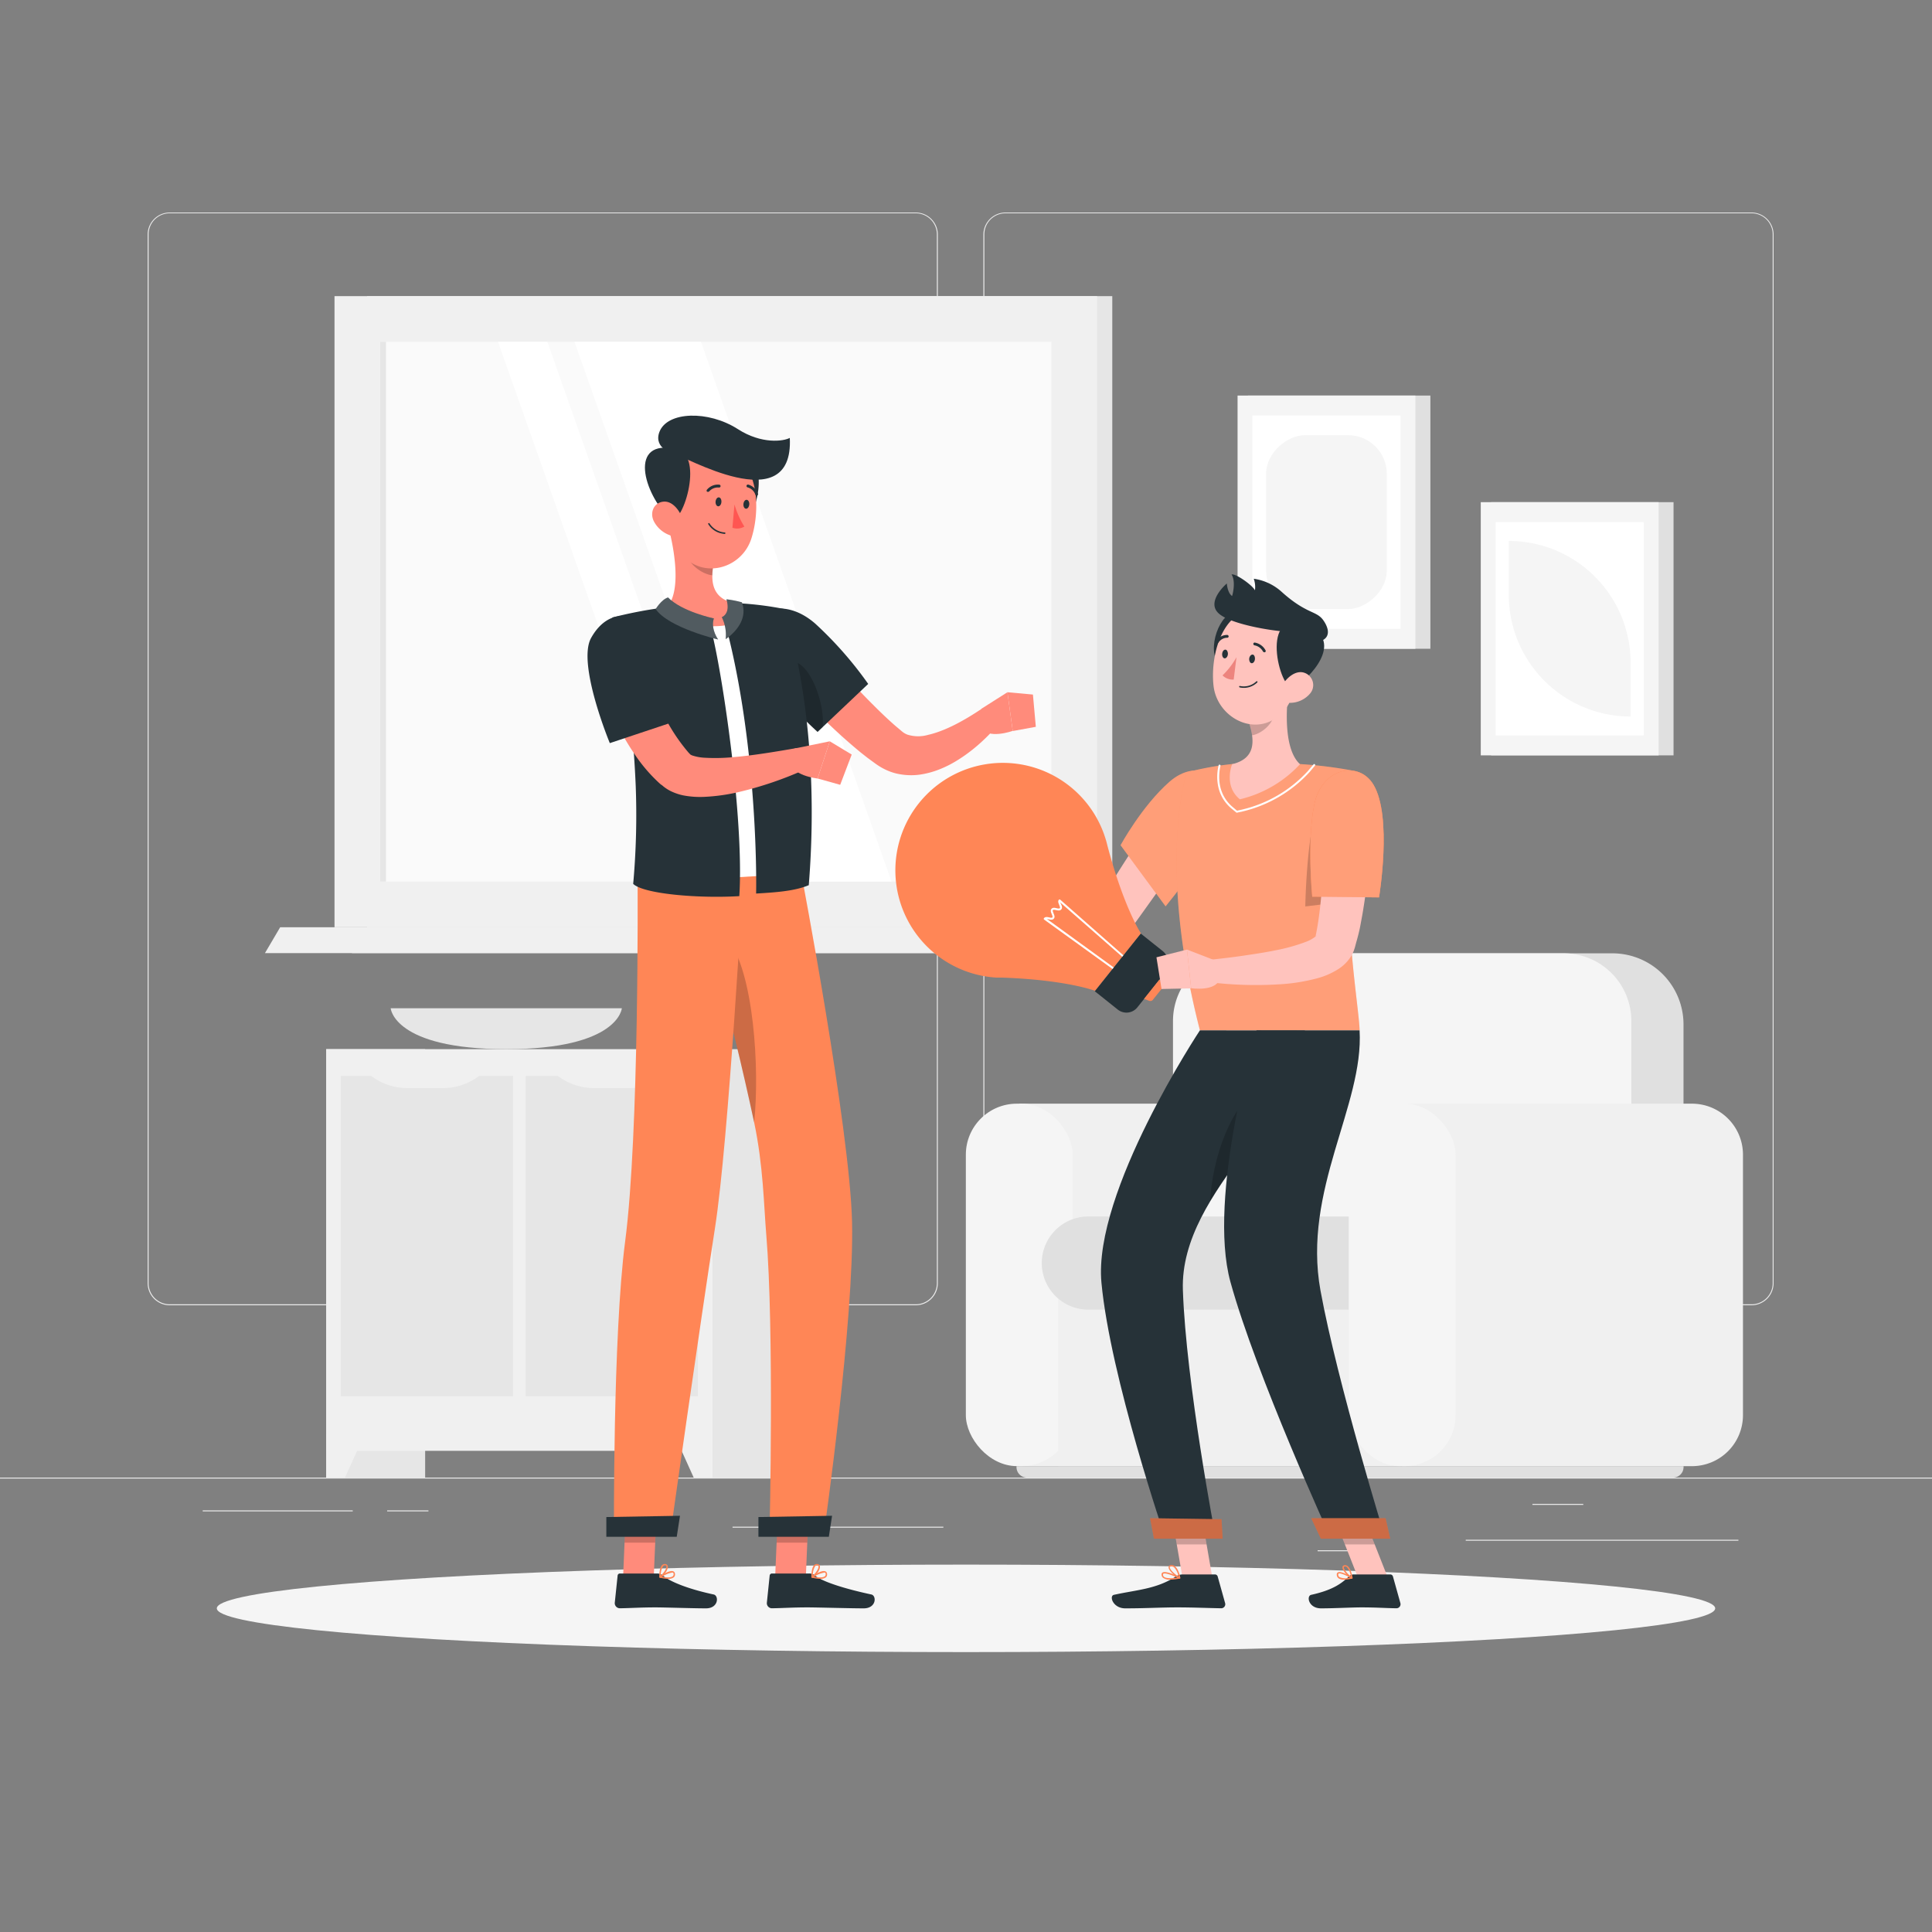 <svg xmlns="http://www.w3.org/2000/svg" viewBox="0 0 500 500"><rect x="0" y="0" width="500" height="500" fill="#808080" stroke="none"/><g id="freepik--background-complete--inject-71"><rect y="382.4" width="500" height="0.25" style="fill:#ebebeb"></rect><path d="M237,337.8H43.91a5.71,5.71,0,0,1-5.7-5.71V60.66A5.71,5.71,0,0,1,43.91,55H237a5.71,5.71,0,0,1,5.71,5.71V332.09A5.71,5.71,0,0,1,237,337.8ZM43.91,55.2a5.46,5.46,0,0,0-5.45,5.46V332.09a5.46,5.46,0,0,0,5.45,5.46H237a5.47,5.47,0,0,0,5.46-5.46V60.66A5.47,5.47,0,0,0,237,55.2Z" style="fill:#ebebeb"></path><path d="M453.31,337.8H260.21a5.72,5.72,0,0,1-5.71-5.71V60.66A5.72,5.72,0,0,1,260.21,55h193.1A5.71,5.71,0,0,1,459,60.66V332.09A5.71,5.71,0,0,1,453.31,337.8ZM260.21,55.2a5.47,5.47,0,0,0-5.46,5.46V332.09a5.47,5.47,0,0,0,5.46,5.46h193.1a5.47,5.47,0,0,0,5.46-5.46V60.66a5.47,5.47,0,0,0-5.46-5.46Z" style="fill:#ebebeb"></path><rect x="379.33" y="398.49" width="70.57" height="0.25" style="fill:#ebebeb"></rect><rect x="341" y="401.21" width="15.03" height="0.25" style="fill:#ebebeb"></rect><rect x="396.59" y="389.21" width="13.16" height="0.25" style="fill:#ebebeb"></rect><rect x="52.46" y="390.89" width="38.83" height="0.25" style="fill:#ebebeb"></rect><rect x="100.19" y="390.89" width="10.69" height="0.25" style="fill:#ebebeb"></rect><rect x="189.58" y="395.11" width="54.56" height="0.25" style="fill:#ebebeb"></rect><rect x="95.01" y="76.64" width="192.86" height="163.33" transform="translate(382.87 316.61) rotate(180)" style="fill:#e6e6e6"></rect><rect x="86.57" y="76.64" width="197.35" height="163.33" transform="translate(370.49 316.61) rotate(180)" style="fill:#f0f0f0"></rect><polygon points="95.01 239.97 287.87 239.97 287.87 246.66 91.07 246.66 95.01 239.97" style="fill:#e6e6e6"></polygon><polygon points="72.51 239.97 269.86 239.97 265.92 246.66 68.57 246.66 72.51 239.97" style="fill:#f0f0f0"></polygon><rect x="115.4" y="71.44" width="139.7" height="173.72" transform="translate(343.55 -26.94) rotate(90)" style="fill:#fafafa"></rect><polygon points="230.72 228.15 181.41 88.45 148.68 88.45 197.99 228.15 230.72 228.15" style="fill:#fff"></polygon><polygon points="190.96 228.15 141.65 88.45 128.89 88.45 178.19 228.15 190.96 228.15" style="fill:#fff"></polygon><rect x="29.28" y="157.55" width="139.7" height="1.5" transform="translate(257.44 59.17) rotate(90)" style="fill:#e6e6e6"></rect><path d="M263.78,285.63h75a13.2,13.2,0,0,1,13.2,13.2v67.41a13.2,13.2,0,0,1-13.2,13.2h-75a0,0,0,0,1,0,0v-93.8a0,0,0,0,1,0,0Z" style="fill:#f0f0f0"></path><rect x="249.96" y="285.63" width="27.64" height="93.8" rx="13.2" style="fill:#f5f5f5"></rect><rect x="273.83" y="320.23" width="88.62" height="59.2" transform="translate(636.28 699.67) rotate(180)" style="fill:#f0f0f0"></rect><path d="M265.79,379.44H433a2.71,2.71,0,0,1,2.71,2.71v.25a0,0,0,0,1,0,0H263.08a0,0,0,0,1,0,0v-.25A2.71,2.71,0,0,1,265.79,379.44Z" transform="translate(698.78 761.84) rotate(180)" style="fill:#e0e0e0"></path><path d="M317.08,246.71H435.7a0,0,0,0,1,0,0v68.5a18.4,18.4,0,0,1-18.4,18.4H335.49a18.4,18.4,0,0,1-18.4-18.4v-68.5a0,0,0,0,1,0,0Z" transform="translate(752.78 580.33) rotate(180)" style="fill:#e0e0e0"></path><path d="M303.57,246.71H422.19a0,0,0,0,1,0,0V316.1a17.52,17.52,0,0,1-17.52,17.52H321.09a17.52,17.52,0,0,1-17.52-17.52V246.71A0,0,0,0,1,303.57,246.71Z" transform="translate(725.76 580.33) rotate(180)" style="fill:#f5f5f5"></path><path d="M277.94,314.83h68.26a12.06,12.06,0,0,1,12.06,12.06v0a12.06,12.06,0,0,1-12.06,12.06H277.94a8.31,8.31,0,0,1-8.31-8.31v-7.49A8.31,8.31,0,0,1,277.94,314.83Z" transform="translate(627.87 653.77) rotate(180)" style="fill:#e0e0e0"></path><path d="M362.88,285.63h75a13.2,13.2,0,0,1,13.2,13.2v67.41a13.2,13.2,0,0,1-13.2,13.2h-75a0,0,0,0,1,0,0v-93.8A0,0,0,0,1,362.88,285.63Z" style="fill:#f0f0f0"></path><rect x="349.06" y="285.63" width="27.64" height="93.8" rx="13.2" style="fill:#f5f5f5"></rect><rect x="385.9" y="129.97" width="47.22" height="65.53" transform="translate(819.01 325.46) rotate(180)" style="fill:#e0e0e0"></rect><rect x="383.21" y="129.97" width="46.03" height="65.53" transform="translate(812.46 325.46) rotate(180)" style="fill:#f5f5f5"></rect><rect x="378.63" y="143.57" width="55.2" height="38.32" transform="translate(243.5 568.96) rotate(-90)" style="fill:#fff"></rect><path d="M422,171.55v13.89h0a31.53,31.53,0,0,1-31.53-31.53V140h0A31.53,31.53,0,0,1,422,171.55Z" style="fill:#f5f5f5"></path><rect x="322.96" y="102.36" width="47.22" height="65.53" transform="translate(693.14 270.26) rotate(180)" style="fill:#e0e0e0"></rect><rect x="320.28" y="102.36" width="46.03" height="65.53" transform="translate(686.59 270.26) rotate(180)" style="fill:#f5f5f5"></rect><rect x="315.69" y="115.97" width="55.2" height="38.32" transform="translate(208.16 478.42) rotate(-90)" style="fill:#fff"></rect><rect x="320.79" y="119.51" width="45" height="31.23" rx="10" transform="translate(208.16 478.42) rotate(-90)" style="fill:#f5f5f5"></rect><rect x="84.42" y="271.52" width="25.61" height="110.88" transform="translate(194.45 653.92) rotate(180)" style="fill:#e6e6e6"></rect><polygon points="89.28 382.4 84.42 382.4 84.42 371.11 94.39 371.11 89.28 382.4" style="fill:#f0f0f0"></polygon><rect x="180.15" y="271.52" width="25.61" height="110.88" transform="translate(385.92 653.92) rotate(180)" style="fill:#e6e6e6"></rect><rect x="84.42" y="271.52" width="99.98" height="103.95" transform="translate(268.82 646.99) rotate(180)" style="fill:#f0f0f0"></rect><rect x="69.03" y="297.6" width="82.92" height="44.58" transform="translate(-209.41 430.38) rotate(-90)" style="fill:#e6e6e6"></rect><rect x="116.87" y="297.6" width="82.92" height="44.58" transform="translate(-161.56 478.23) rotate(-90)" style="fill:#e6e6e6"></rect><path d="M153.92,281.6h8.82A15.6,15.6,0,0,0,172.87,278H143.79A15.62,15.62,0,0,0,153.92,281.6Z" style="fill:#f0f0f0"></path><path d="M105.62,281.6h8.82A15.58,15.58,0,0,0,124.57,278H95.5A15.57,15.57,0,0,0,105.62,281.6Z" style="fill:#f0f0f0"></path><polygon points="179.53 382.4 184.4 382.4 184.4 371.11 174.43 371.11 179.53 382.4" style="fill:#f0f0f0"></polygon><path d="M160.93,260.94s-.76,10.58-29.91,10.58-29.91-10.58-29.91-10.58Z" style="fill:#e6e6e6"></path></g><g id="freepik--Shadow--inject-71"><ellipse id="freepik--path--inject-71" cx="250" cy="416.24" rx="193.89" ry="11.32" style="fill:#f5f5f5"></ellipse></g><g id="freepik--character-2--inject-71"><polygon points="313.76 408.35 306.04 408.35 302.95 390.46 310.67 390.46 313.76 408.35" style="fill:#ffc3bd"></polygon><polygon points="359.19 408.35 351.47 408.35 344.41 390.46 352.13 390.46 359.19 408.35" style="fill:#ffc3bd"></polygon><path d="M350.38,407.46h9.42a.73.73,0,0,1,.69.52l1.92,6.87a1.06,1.06,0,0,1-1.05,1.37c-3-.05-5.25-.23-9.07-.23-2.35,0-7.17.25-10.41.25s-3.85-3.21-2.54-3.5c5.87-1.3,8-3.1,9.82-4.81A1.74,1.74,0,0,1,350.38,407.46Z" style="fill:#263238"></path><path d="M306,407.46h8.44a.74.74,0,0,1,.69.52l1.92,6.87a1.05,1.05,0,0,1-1,1.37c-3.05-.05-7.45-.23-11.28-.23-4.47,0-8.32.25-13.56.25-3.17,0-4.24-3.21-2.93-3.5,6-1.32,10.89-1.46,15.93-4.68A3.38,3.38,0,0,1,306,407.46Z" style="fill:#263238"></path><path d="M313.46,211.12c-2.82,4.09-5.71,8.18-8.6,12.24l-8.69,12.15-2.15,3-.57.81c-.24.34-.51.69-.8,1a12.88,12.88,0,0,1-2.23,2.18,9.77,9.77,0,0,1-1.74,1.05,7.74,7.74,0,0,1-2.41.7,7.3,7.3,0,0,1-2.72-.15,7.92,7.92,0,0,1-2.22-.91,9.82,9.82,0,0,1-2.6-2.34,16.25,16.25,0,0,1-1.44-2.22,25.23,25.23,0,0,1-1.72-4.13,40.29,40.29,0,0,1-1.06-4c-.3-1.31-.52-2.62-.7-3.93s-.33-2.59-.41-4l5.68-1.15,1.35,3.34c.47,1.12,1,2.21,1.45,3.29s1,2.11,1.55,3.08a22,22,0,0,0,1.66,2.59,5.11,5.11,0,0,0,.78.81c.21.17.39.24.25.09a2,2,0,0,0-1.32-.32c-.59.06-.81.22-.8.15a3.93,3.93,0,0,1,.35-.54c.09-.15.19-.31.29-.5l.45-.76,2-3.28c2.65-4.33,5.39-8.57,8.19-12.78s5.68-8.32,8.68-12.4Z" style="fill:#ffc3bd"></path><path d="M317.33,208.83c-.56,7.52-15.68,25.73-15.68,25.73L290,218.74s5.51-10.15,12.66-16.42S318,200.58,317.33,208.83Z" style="fill:#FF8656"></path><path d="M317.33,208.83c-.56,7.52-15.68,25.73-15.68,25.73L290,218.74s5.51-10.15,12.66-16.42S318,200.58,317.33,208.83Z" style="fill:#fff;opacity:0.2"></path><path d="M279.85,226.14l-1.4-9.89L271,223s.9,5.7,6.4,5.48Z" style="fill:#ffc3bd"></path><polygon points="273.52 210.51 268.28 215.69 271 222.95 278.45 216.25 273.52 210.51" style="fill:#ffc3bd"></polygon><polygon points="302.95 390.47 304.54 399.69 312.27 399.69 310.68 390.47 302.95 390.47" style="opacity:0.2"></polygon><polygon points="352.14 390.47 344.41 390.47 348.05 399.69 355.78 399.69 352.14 390.47" style="opacity:0.2"></polygon><path d="M307.12,199.89s-7.76,23.32,3.42,66.76h41.32c-.09-6.34-5.87-37.28-1.49-67.16a110.76,110.76,0,0,0-13.93-1.75,153.41,153.41,0,0,0-17.56,0A74.87,74.87,0,0,0,307.12,199.89Z" style="fill:#FF8656"></path><path d="M307.12,199.89s-7.76,23.32,3.42,66.76h41.32c-.09-6.34-5.87-37.28-1.49-67.16a110.76,110.76,0,0,0-13.93-1.75,153.41,153.41,0,0,0-17.56,0A74.87,74.87,0,0,0,307.12,199.89Z" style="fill:#fff;opacity:0.2"></path><path d="M350.37,199.49l-.18,0c-4.12-.59-8.13,4.19-9.77,10.62-2.39,9.36-2.61,24.48-2.61,24.48l11.12-1.35A183,183,0,0,1,350.37,199.49Z" style="opacity:0.2"></path><path d="M355.47,203.11c4.92,8.29,1.42,29.13,1.42,29.13l-17.29-.18s-1.38-14.18.49-23.66C342,198.6,351.69,196.72,355.47,203.11Z" style="fill:#FF8656"></path><path d="M320.11,210.33a.27.27,0,0,1-.16-.06l-1.12-.92c-4.79-3.91-3.86-9.62-3.46-11.27a.25.25,0,0,1,.3-.19.26.26,0,0,1,.19.31c-.39,1.58-1.28,7,3.28,10.76l1,.85,1.3-.29a33.53,33.53,0,0,0,17.06-10l1.43-1.7a.25.25,0,1,1,.38.33l-1.42,1.69A34.14,34.14,0,0,1,321.59,210l-1.42.31Z" style="fill:#fff"></path><path d="M333.55,178c-.78,5.65-1.28,16,2.89,19.77a30.86,30.86,0,0,1-15.56,9.09c-4.33-3.54-2-9.09-2-9.09,6.21-1.5,5.78-6.18,4.43-10.57Z" style="fill:#ffc3bd"></path><path d="M329.38,181.72l-6.07,5.45a17.78,17.78,0,0,1,.72,3.12c2.39-.35,5.54-3,5.65-5.52A8.49,8.49,0,0,0,329.38,181.72Z" style="opacity:0.2"></path><path d="M319.13,158.54c-4,.9-7.33,11-2.8,14.3S326.66,156.84,319.13,158.54Z" style="fill:#263238"></path><path d="M336.57,170.62c-1.41,7.45-1.84,11.9-6.17,15.07-6.5,4.76-15.46-.38-16.34-8.22-.79-7.06,1.64-18,9.46-19.69A11.1,11.1,0,0,1,336.57,170.62Z" style="fill:#ffc3bd"></path><path d="M335.12,177.9c-3.55,2.47-9.54-20.24,2.21-16.37C347.68,164.93,340.86,173.92,335.12,177.9Z" style="fill:#263238"></path><path d="M332.64,163.42c-2.68-.06-14.47-1.78-17.44-4.86s2.3-7.56,2.3-7.56.14,2.42,1.36,3.25c.25-.69.95-3.92-.14-5.58,1.09-.31,5.56,2.91,6.06,4.11a6.43,6.43,0,0,0-.31-3,13.56,13.56,0,0,1,7.31,3.47c6.58,5.89,9,4.67,10.83,7.47,1.75,2.64,1.5,5.08-2.25,5.49C338.44,166.46,334,163.44,332.64,163.42Z" style="fill:#263238"></path><path d="M339,179.54a6.81,6.81,0,0,1-4.91,2.35c-2.55.09-3.37-2.33-2.28-4.43,1-1.89,3.48-4.21,5.86-3.31A3.36,3.36,0,0,1,339,179.54Z" style="fill:#ffc3bd"></path><path d="M310.54,266.65s-27.69,41.74-25.49,65.29c2.3,24.51,16.49,66,16.49,66h13.08s-7.68-40-8.49-64.09c-.89-26.23,32.74-46.92,31.57-67.16Z" style="fill:#263238"></path><path d="M327.08,280.33c-8.7,5.49-13.25,19.3-13.93,30.59,6.23-10.48,15.11-20.17,20.31-29.51C332.23,279.28,330.25,278.33,327.08,280.33Z" style="opacity:0.2"></path><path d="M325.2,266.65s-12.85,43-6.76,65.13c6.68,24.22,25.87,66.12,25.87,66.12h14.15S346.14,358,341.74,334C337,308,353,286,351.86,266.65Z" style="fill:#263238"></path><polygon points="341.83 398.21 359.79 398.21 358.59 392.91 339.34 392.91 341.83 398.21" style="fill:#FF8656"></polygon><polygon points="341.83 398.21 359.79 398.21 358.59 392.91 339.34 392.91 341.83 398.21" style="opacity:0.2"></polygon><polygon points="298.64 398.21 316.42 398.21 316.13 393.17 297.64 392.91 298.64 398.21" style="fill:#FF8656"></polygon><polygon points="298.64 398.21 316.42 398.21 316.13 393.17 297.64 392.91 298.64 398.21" style="opacity:0.2"></polygon><path d="M324.77,170.64c-.08.62-.47,1.05-.87,1s-.68-.63-.6-1.24.47-1,.87-1S324.84,170,324.77,170.64Z" style="fill:#263238"></path><path d="M317.77,169.38c-.08.61-.47,1.05-.87,1s-.68-.63-.6-1.25.47-1.05.87-1S317.84,168.77,317.77,169.38Z" style="fill:#263238"></path><path d="M320,170.09a20.16,20.16,0,0,1-3.61,4.7,3.78,3.78,0,0,0,2.89,1.09Z" style="fill:#ed847e"></path><path d="M320.83,177.9a5,5,0,0,0,4.56-1.29.2.2,0,0,0,0-.26.19.19,0,0,0-.26,0,4.71,4.71,0,0,1-4.24,1.18.16.16,0,0,0-.2.14A.21.21,0,0,0,320.83,177.9Z" style="fill:#263238"></path><path d="M327.16,168.79a.29.29,0,0,0,.22,0,.35.35,0,0,0,.14-.49,3.88,3.88,0,0,0-2.78-2,.33.33,0,0,0-.38.32.38.38,0,0,0,.34.4h0a3.12,3.12,0,0,1,2.18,1.63A.42.42,0,0,0,327.16,168.79Z" style="fill:#263238"></path><path d="M315,166.45a.35.35,0,0,0,.35-.15,2.7,2.7,0,0,1,2.25-1.25.35.35,0,0,0,.37-.35.39.39,0,0,0-.37-.38,3.41,3.41,0,0,0-2.87,1.55.38.38,0,0,0,.11.51A.33.33,0,0,0,315,166.45Z" style="fill:#263238"></path><path d="M354.71,207.25a171.81,171.81,0,0,1-.68,18.32c-.28,3.05-.62,6.1-1.13,9.17-.22,1.53-.53,3.08-.81,4.62s-.68,3.1-1.14,4.67l-.31,1.18-.08.24-.11.34a4.47,4.47,0,0,1-.25.64,8.1,8.1,0,0,1-.62,1.17,10.57,10.57,0,0,1-3,3.05,19.24,19.24,0,0,1-5.46,2.47,48.19,48.19,0,0,1-9.7,1.6A99.41,99.41,0,0,1,313,254.2l.11-5.8c2.85-.32,5.79-.64,8.66-1.07s5.72-.84,8.48-1.42a46.25,46.25,0,0,0,7.71-2.16,9,9,0,0,0,2.53-1.41c.21-.19.25-.32.1-.15l-.12.18-.05.12,0,.07v0l.2-1c.53-2.64.89-5.44,1.18-8.26s.5-5.69.66-8.57c.33-5.74.49-11.64.56-17.33Z" style="fill:#ffc3bd"></path><path d="M355.47,203.11c4.92,8.29,1.42,29.13,1.42,29.13l-17.29-.18s-1.38-14.18.49-23.66C342,198.6,351.69,196.72,355.47,203.11Z" style="fill:#FF8656"></path><path d="M355.47,203.11c4.92,8.29,1.42,29.13,1.42,29.13l-17.29-.18s-1.38-14.18.49-23.66C342,198.6,351.69,196.72,355.47,203.11Z" style="fill:#fff;opacity:0.2"></path><path d="M347.91,408.81a8.84,8.84,0,0,0,2-.28.18.18,0,0,0,.13-.15.19.19,0,0,0-.09-.18c-.29-.18-2.87-1.71-3.7-1.27a.54.54,0,0,0-.29.52,1.17,1.17,0,0,0,.44,1A2.39,2.39,0,0,0,347.91,408.81Zm1.46-.54a3.76,3.76,0,0,1-2.75-.14.77.77,0,0,1-.29-.66.24.24,0,0,1,.1-.22C346.86,407,348.32,407.69,349.37,408.27Z" style="fill:#FF8656"></path><path d="M349.87,408.53a.17.17,0,0,0,.1,0,.16.16,0,0,0,.07-.16c0-.1-.33-2.33-1.27-3.06a1,1,0,0,0-.79-.23.55.55,0,0,0-.55.47c-.12.87,1.53,2.56,2.35,3A.15.15,0,0,0,349.87,408.53Zm-1.74-3.13a.74.74,0,0,1,.43.16,4.69,4.69,0,0,1,1.05,2.42c-.83-.6-1.89-1.88-1.82-2.39,0,0,0-.15.26-.18Z" style="fill:#FF8656"></path><path d="M302.91,408.81a12.88,12.88,0,0,0,2.41-.28.17.17,0,0,0,.14-.15.2.2,0,0,0-.11-.19c-.36-.18-3.56-1.76-4.47-1.23a.54.54,0,0,0-.27.48,1.08,1.08,0,0,0,.39.89A3,3,0,0,0,302.91,408.81Zm1.78-.54c-1.68.28-3,.21-3.46-.21a.71.71,0,0,1-.25-.59.2.2,0,0,1,.1-.19C301.57,407,303.38,407.66,304.69,408.27Z" style="fill:#FF8656"></path><path d="M305.28,408.53a.2.2,0,0,0,.11,0,.18.18,0,0,0,.07-.17c0-.08-.35-2.16-1.38-3a1.41,1.41,0,0,0-1-.32c-.5.06-.63.31-.65.52-.09.87,1.85,2.54,2.81,3Zm-2.06-3.13a1,1,0,0,1,.65.24A4.69,4.69,0,0,1,305,408c-1-.57-2.32-1.88-2.27-2.41,0,0,0-.17.35-.2Z" style="fill:#FF8656"></path><path d="M286.23,217.46h0A27.81,27.81,0,1,0,257.87,253h.05c.47,0,.94,0,1.41,0,16.7.59,24.08,3.42,24.08,3.42l5.93-7.43,5.93-7.44s-4.39-6.56-8.67-22.71c-.11-.46-.23-.91-.36-1.37A.43.43,0,0,1,286.23,217.46Z" style="fill:#FF8656"></path><path d="M293.62,250.09l0,0a.25.25,0,0,1-.36,0l-18.86-16.54a4.08,4.08,0,0,0,.18.43c.19.41.43.93.1,1.35s-.9.3-1.34.21-.71-.14-.84,0,0,.42.15.82.44.93.1,1.36-.9.3-1.34.2a3.44,3.44,0,0,0-.46-.08l20.31,14.73a.25.25,0,1,1-.25.43l-20.77-15a.27.27,0,0,1-.12-.17.25.25,0,0,1,.06-.2c.33-.42.89-.31,1.33-.21s.71.14.84,0,0-.42-.15-.82-.44-.93-.1-1.36.9-.3,1.34-.2.71.13.84,0,0-.43-.15-.83-.44-.93-.1-1.35a.25.25,0,0,1,.38,0l19.22,16.93A.25.25,0,0,1,293.62,250.09Z" style="fill:#fff"></path><path d="M284.11,247H303.2a0,0,0,0,1,0,0v7.21a4,4,0,0,1-4,4H287.72a3.61,3.61,0,0,1-3.61-3.61V247a0,0,0,0,1,0,0Z" transform="translate(-86.94 324.54) rotate(-51.41)" style="fill:#263238"></path><path d="M296.08,258.5l1.29.5a.88.88,0,0,0,.95-.2l2.53-3.17a.88.88,0,0,0,0-1l-.77-1.15Z" style="fill:#FF8656"></path><path d="M314.49,248.57l-7.3-2.82,1.08,10s6.67,1,7.42-2.62Z" style="fill:#ffc3bd"></path><polygon points="299.29 247.75 300.6 255.95 308.27 255.79 307.19 245.75 299.29 247.75" style="fill:#ffc3bd"></polygon></g><g id="freepik--character-1--inject-71"><polygon points="161.26 408.14 169.19 408.14 169.97 389.76 162.03 389.76 161.26 408.14" style="fill:#ff8b7b"></polygon><path d="M170.12,407.22h-9.67a.59.59,0,0,0-.61.54l-.74,7.05a1.33,1.33,0,0,0,1.33,1.41c3.1-.05,5.35-.23,9.27-.23,2.41,0,9.71.25,13,.25s3.38-3.29,2-3.59c-6.27-1.34-11.09-3.18-13.25-4.94A2.14,2.14,0,0,0,170.12,407.22Z" style="fill:#263238"></path><polygon points="162.03 389.77 169.97 389.77 169.56 399.24 161.63 399.24 162.03 389.77" style="opacity:0.2"></polygon><path d="M187.92,160.33H183c2.07,1.7,10,47.41,7.69,69.37,4.79.3,6.45-1.37,6.45-1.37S197.22,194.11,187.92,160.33Z" style="fill:#fff"></path><polygon points="200.61 408.14 208.55 408.14 209.32 389.76 201.39 389.76 200.61 408.14" style="fill:#ff8b7b"></polygon><polygon points="201.39 389.77 209.32 389.77 208.92 399.24 200.98 399.24 201.39 389.77" style="opacity:0.2"></polygon><path d="M213.34,396l-14.17-.12s1.2-51.73-.86-76.36c-.63-7.5-.77-17.89-3.14-29.07-3-14.09-6.78-29.34-9.88-41.27-3.27-12.58-5.77-21.48-5.77-21.48l27.85-1.65s12.58,66,13.14,90.18C221.1,341.44,213.34,396,213.34,396Z" style="fill:#FF8656"></path><path d="M209.48,407.22h-9.67a.6.6,0,0,0-.62.54l-.73,7.05a1.32,1.32,0,0,0,1.32,1.41c3.11-.05,5.36-.23,9.28-.23,2.41,0,11.12.25,14.45.25s3.38-3.29,2-3.59c-6.27-1.34-12.5-3.18-14.67-4.94A2.13,2.13,0,0,0,209.48,407.22Z" style="fill:#263238"></path><polygon points="214.5 397.72 196.28 397.72 196.28 392.61 215.34 392.28 214.5 397.72" style="fill:#263238"></polygon><path d="M212.27,408.6a2.23,2.23,0,0,0,1.48-.4,1,1,0,0,0,.27-1,.68.68,0,0,0-.39-.53c-.93-.46-3.3,1.12-3.57,1.3a.17.17,0,0,0-.06.19.22.22,0,0,0,.16.15A9.9,9.9,0,0,0,212.27,408.6Zm1-1.64a.62.62,0,0,1,.25.05.28.28,0,0,1,.15.22.71.71,0,0,1-.18.68c-.39.37-1.42.42-2.8.15A6.75,6.75,0,0,1,213.25,407Z" style="fill:#FF8656"></path><path d="M210.2,408.33l.09,0c.77-.44,2.15-2.18,1.88-3.07a.72.72,0,0,0-.66-.49,1,1,0,0,0-.77.24c-.83.76-.75,3-.75,3.14a.18.18,0,0,0,.11.17A.14.14,0,0,0,210.2,408.33Zm1.22-3.22h.09c.25,0,.28.15.3.19.16.53-.7,1.84-1.44,2.46a4.12,4.12,0,0,1,.64-2.49A.59.59,0,0,1,211.42,405.11Z" style="fill:#FF8656"></path><path d="M195.17,290.49c-3-14.09-6.78-29.34-9.88-41.27l3-6.19C195.06,251.3,196.65,276.71,195.17,290.49Z" style="opacity:0.2"></path><path d="M192.34,227s-3.72,67.89-7.31,90.86c-3.93,25.15-11.6,79.57-11.6,79.57H158.9s-.33-51.56,2.89-76.17c3.67-28,3.22-92.64,3.22-92.64Z" style="fill:#FF8656"></path><polygon points="175.14 397.72 156.92 397.72 156.92 392.61 175.98 392.28 175.14 397.72" style="fill:#263238"></polygon><path d="M172.91,408.6a2.23,2.23,0,0,0,1.48-.4,1,1,0,0,0,.27-1,.69.69,0,0,0-.38-.53c-.93-.46-3.31,1.12-3.58,1.3a.17.17,0,0,0-.06.19.22.22,0,0,0,.16.15A10,10,0,0,0,172.91,408.6Zm1-1.64a.58.58,0,0,1,.25.05.26.26,0,0,1,.15.22.71.71,0,0,1-.18.68c-.39.37-1.42.42-2.8.15A6.81,6.81,0,0,1,173.89,407Z" style="fill:#FF8656"></path><path d="M170.84,408.33l.09,0c.77-.44,2.15-2.18,1.88-3.07a.72.72,0,0,0-.65-.49,1,1,0,0,0-.78.24c-.83.76-.75,3-.75,3.14a.23.23,0,0,0,.11.17A.14.14,0,0,0,170.84,408.33Zm1.23-3.22h.08c.25,0,.29.15.3.19.16.53-.7,1.84-1.44,2.46a4.06,4.06,0,0,1,.65-2.49A.57.57,0,0,1,172.07,405.11Z" style="fill:#FF8656"></path><path d="M207.58,162.17c3.53,4.13,7.24,8.36,10.94,12.42,1.86,2,3.74,4.06,5.64,6s3.83,3.86,5.78,5.66l1.47,1.33,1.48,1.25.59.5.4.3a6.26,6.26,0,0,0,.89.47,9.29,9.29,0,0,0,5.43.08c4.43-1,9.37-3.74,13.68-6.63l4.12,4.31a40.72,40.72,0,0,1-3.15,3.36,43.59,43.59,0,0,1-3.45,3,38.81,38.81,0,0,1-3.86,2.68,28,28,0,0,1-4.42,2.21,22.14,22.14,0,0,1-5.2,1.38,16.86,16.86,0,0,1-6-.32,14.59,14.59,0,0,1-3-1.11,15.2,15.2,0,0,1-1.42-.8l-.64-.42-.47-.34-1.86-1.36-1.78-1.4a147.54,147.54,0,0,1-12.9-12c-4-4.2-7.81-8.44-11.49-13Z" style="fill:#ff8b7b"></path><path d="M193.85,165.17c-.75,7.55,17.74,24.24,17.74,24.24L224.69,177A97.05,97.05,0,0,0,211,161.41C203.44,154.78,194.67,156.89,193.85,165.17Z" style="fill:#263238"></path><path d="M205.24,171.24c4.48.36,8.37,11.12,7.63,17l-1.28,1.21a121.67,121.67,0,0,1-12.33-13.08C199,172.47,200.38,170.85,205.24,171.24Z" style="opacity:0.2"></path><path d="M209.31,229.08c-3.73,1.59-9,1.89-13.63,2.17.16-7.43-.21-41.69-8.28-71l-4.37,0c2,1.63,9.78,48.89,8.3,71.67-10.81.64-24.8-.6-27.46-3.17a199.9,199.9,0,0,0,.65-25.44c-.23-5.32-.61-11.19-1.3-17.35a177.45,177.45,0,0,0-4.77-26.15s5-1.33,10.68-2.19c1.12-.17,2.27-.32,3.4-.44a156.56,156.56,0,0,1,18-1.07c.74,0,1.47.06,2.19.11a83.65,83.65,0,0,1,10.11,1.36S212.87,184.91,209.31,229.08Z" style="fill:#263238"></path><path d="M173.11,136.87c1.48,5.73,3.24,16.28-.58,20.39a18.07,18.07,0,0,0,14.21,4.7c5-.41,5-3.91,3.8-5.77-6.56-1.16-6.67-6-5.81-10.53Z" style="fill:#ff8b7b"></path><path d="M169.69,157.62s1.49-2.48,3.2-3c3.6,3.7,11.87,5.43,11.87,5.43-.76,2.1.42,4.5,1.09,5.44C185.85,165.54,172.92,162.42,169.69,157.62Z" style="fill:#263238"></path><g style="opacity:0.2"><path d="M169.69,157.62s1.49-2.48,3.2-3c3.6,3.7,11.87,5.43,11.87,5.43-.76,2.1.42,4.5,1.09,5.44C185.85,165.54,172.92,162.42,169.69,157.62Z" style="fill:#fff"></path></g><path d="M192,155.88a26.68,26.68,0,0,0-4-.78c1.15,3.86-1.2,4.61-1.2,4.61a10.42,10.42,0,0,1,1,5.7S194.08,161.46,192,155.88Z" style="fill:#263238"></path><g style="opacity:0.2"><path d="M192,155.88a26.68,26.68,0,0,0-4-.78c1.15,3.86-1.2,4.61-1.2,4.61a10.42,10.42,0,0,1,1,5.7S194.08,161.46,192,155.88Z" style="fill:#fff"></path></g><path d="M177.85,140.46l6.87,5.19a19,19,0,0,0-.37,3.23c-2.49-.21-6-2.72-6.45-5.29A8.46,8.46,0,0,1,177.85,140.46Z" style="opacity:0.2"></path><path d="M193,117.57c5.73,2.29,3.32,16.23-1.14,17.92S182.24,113.29,193,117.57Z" style="fill:#263238"></path><path d="M173.51,126.57c-.21,7.87-.73,12.47,2.87,16.84,5.42,6.56,15.4,3.83,18-3.82,2.3-6.89,2.26-18.6-5.13-22.39A10.74,10.74,0,0,0,173.51,126.57Z" style="fill:#ff8b7b"></path><path d="M173.38,134.29c2.91,2.8,9.19-16.37,1.73-18.06C162.47,113.36,166.52,127.68,173.38,134.29Z" style="fill:#263238"></path><path d="M174.48,117.54c1.83-.06,31,17.43,29.92-4.21-1.64.88-7.29,1.69-13.45-2.28-7.65-4.91-18.26-4.59-20.29.72C169,116.15,174.48,117.54,174.48,117.54Z" style="fill:#263238"></path><path d="M169.21,134.89a7.51,7.51,0,0,0,4.36,3.7c2.51.79,3.84-1.43,3.21-3.84-.56-2.16-2.54-5.18-5.09-4.92S168.13,132.72,169.21,134.89Z" style="fill:#ff8b7b"></path><path d="M185.19,129.81c-.05.63.24,1.18.66,1.22s.8-.45.85-1.09-.23-1.18-.65-1.22S185.25,129.17,185.19,129.81Z" style="fill:#263238"></path><path d="M192.4,130.44c-.06.64.23,1.18.65,1.22s.8-.45.86-1.09-.24-1.18-.66-1.22S192.45,129.8,192.4,130.44Z" style="fill:#263238"></path><path d="M190.08,130.56a22.88,22.88,0,0,0,2.56,5.72,3.68,3.68,0,0,1-3.09.3Z" style="fill:#ff5652"></path><path d="M186.71,138.05a6.57,6.57,0,0,0,.83.13.2.2,0,0,0,.2-.17.19.19,0,0,0-.17-.21,5.06,5.06,0,0,1-3.94-2.33.19.19,0,0,0-.26-.08.19.19,0,0,0-.08.25A5.3,5.3,0,0,0,186.71,138.05Z" style="fill:#263238"></path><path d="M183.18,127.28a.39.39,0,0,0,.36-.11,3,3,0,0,1,2.51-1,.39.39,0,0,0,.43-.31.38.38,0,0,0-.32-.43,3.7,3.7,0,0,0-3.18,1.28.37.37,0,0,0,0,.53A.34.34,0,0,0,183.18,127.28Z" style="fill:#263238"></path><path d="M195.72,128.24a.42.42,0,0,0,.22,0,.37.37,0,0,0,.21-.49,3.76,3.76,0,0,0-2.5-2.34.39.39,0,0,0-.45.29.38.38,0,0,0,.29.44,2.94,2.94,0,0,1,2,1.88A.4.4,0,0,0,195.72,128.24Z" style="fill:#263238"></path><path d="M165.24,167.27l.51,1.79.57,1.9c.38,1.27.8,2.53,1.25,3.78.88,2.5,1.83,5,2.88,7.36a47.12,47.12,0,0,0,7.74,12.67l.3.31.13.15,0,0c-.05,0-.06,0,0,0a2.26,2.26,0,0,0,.72.34,12,12,0,0,0,3,.53,48.43,48.43,0,0,0,7.65-.17c2.66-.23,5.38-.59,8.1-1s5.5-.88,8.18-1.35l1.84,5.66a93.82,93.82,0,0,1-16.67,5.68,49.35,49.35,0,0,1-9.23,1.31,23.13,23.13,0,0,1-5.41-.39,13.83,13.83,0,0,1-3.25-1.12,10.5,10.5,0,0,1-1.78-1.13l-.44-.37L171,203l-.47-.42a41.21,41.21,0,0,1-6.31-7.42,61.25,61.25,0,0,1-4.62-8,77.64,77.64,0,0,1-3.5-8.35c-.5-1.42-1-2.84-1.41-4.28-.21-.72-.43-1.44-.63-2.18s-.36-1.42-.56-2.3Z" style="fill:#ff8b7b"></path><path d="M153,165.06c-3.75,6.6,4.82,27.26,4.82,27.26l18.53-6.18A110.08,110.08,0,0,0,170,167.2C165.59,157.48,157.48,157.07,153,165.06Z" style="fill:#263238"></path><path d="M205.66,193.71l9.09-1.86-3.16,9.63s-7-.74-7-4.49Z" style="fill:#ff8b7b"></path><polygon points="220.42 195.28 217.44 203.11 211.59 201.47 214.75 191.85 220.42 195.28" style="fill:#ff8b7b"></polygon><path d="M253.92,183.47l6.8-4.32,1.37,10s-6.6,2.39-8.26-1Z" style="fill:#ff8b7b"></path><polygon points="267.32 179.75 268.07 188.1 262.1 189.19 260.72 179.15 267.32 179.75" style="fill:#ff8b7b"></polygon></g></svg>